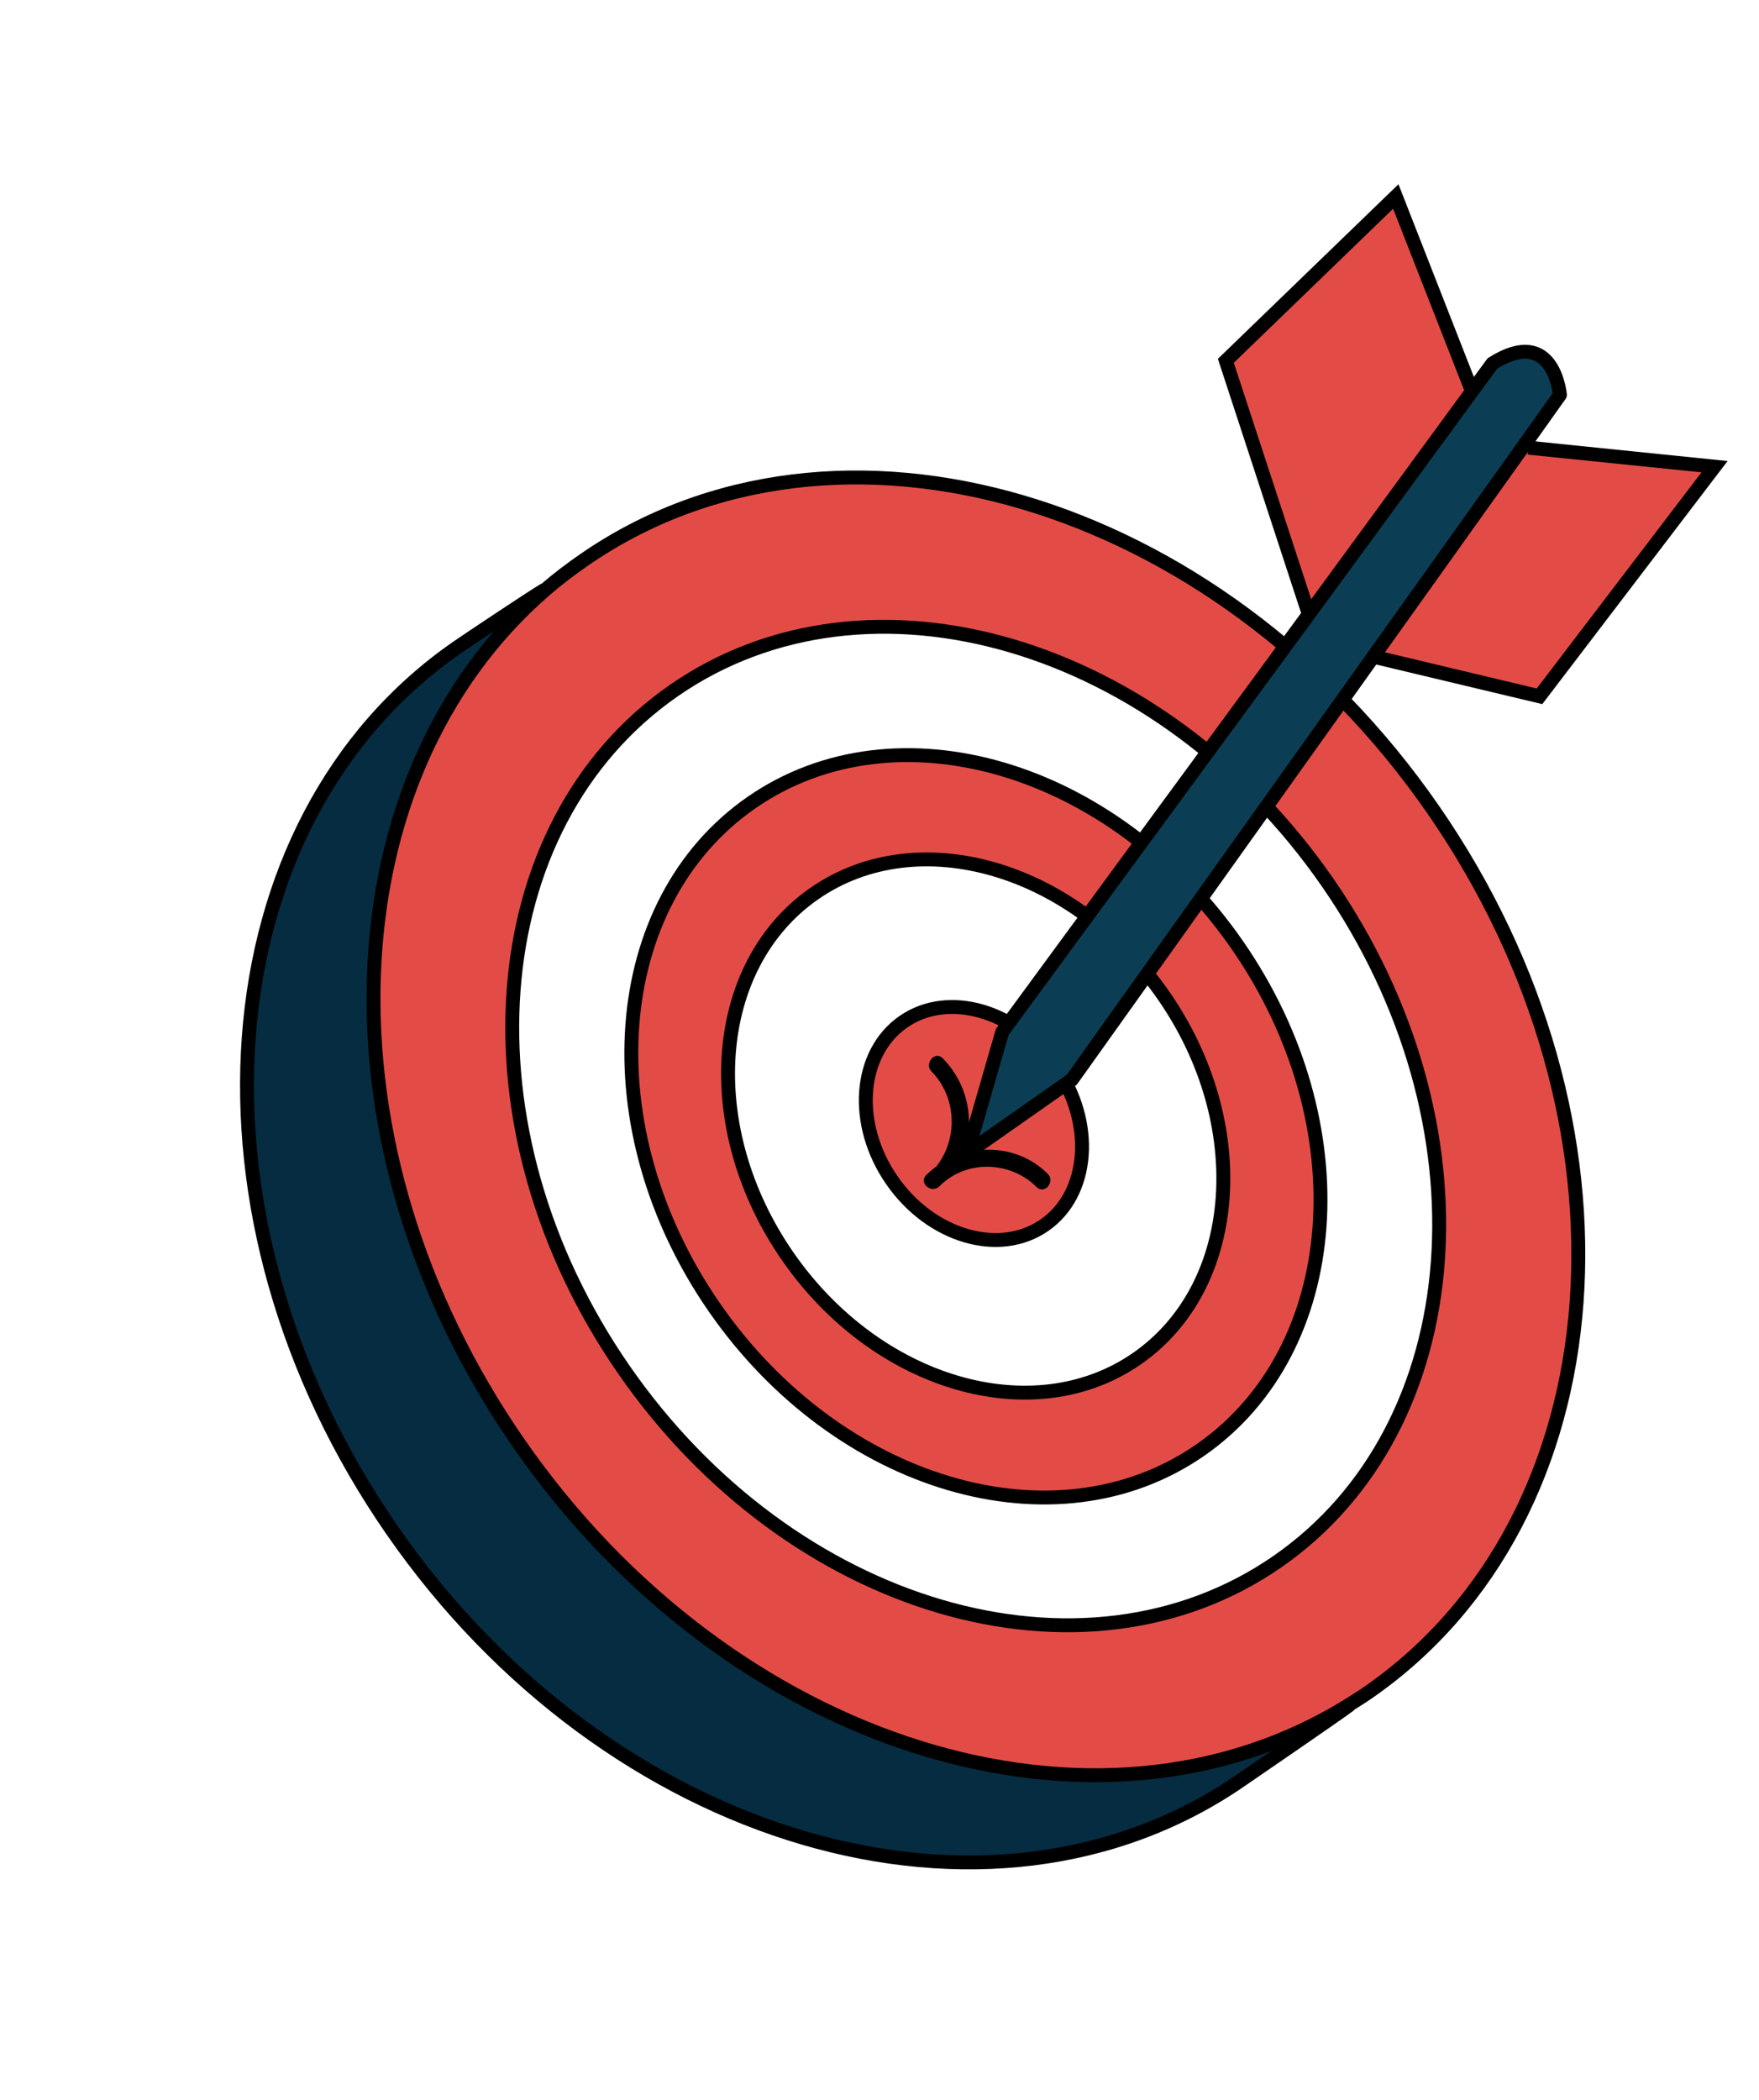 <svg width="506" height="604" viewBox="0 0 506 604" fill="none" xmlns="http://www.w3.org/2000/svg">
<path d="M167.895 161.107C240.471 110.812 349.926 142.877 412.24 232.795C474.553 322.714 466.227 436.402 393.568 486.754C391.842 487.95 389.977 489.121 388.194 490.235C315.666 535.508 210.056 502.847 149.223 415.066C90.213 329.914 94.566 223.482 156.844 169.739C160.365 166.569 164.032 163.784 167.895 161.107ZM381.854 253.731C333.894 184.525 249.759 159.854 193.868 198.587C137.977 237.319 131.536 324.759 179.496 393.965C227.455 463.172 311.59 487.842 367.481 449.11C423.372 410.377 429.814 322.937 381.854 253.731Z" fill="#E34C46"/>
<path d="M216.196 230.806C257.704 202.041 320.281 220.36 355.938 271.812C391.594 323.265 386.856 388.233 345.267 417.054C303.677 445.876 241.182 427.501 205.525 376.048C169.869 324.595 174.689 259.57 216.196 230.806ZM334.757 286.369C309.125 249.382 264.145 236.267 234.31 256.943C204.474 277.619 201.017 324.423 226.592 361.327C252.167 398.232 297.122 411.486 327.04 390.753C356.932 370.159 360.389 323.355 334.757 286.369Z" fill="#E34C46"/>
<path d="M259.884 293.848C272.953 284.791 292.53 290.569 303.751 306.761C314.972 322.953 313.426 343.369 300.439 352.369C287.453 361.369 267.794 355.648 256.573 339.456C245.351 323.264 246.816 302.904 259.884 293.848Z" fill="#E34C46"/>
<path d="M388.136 490.153L388.25 490.317C385.652 492.361 359.976 509.911 357.182 511.848C284.606 562.143 175.15 530.078 112.837 440.159C50.523 350.241 58.85 236.553 131.508 186.201C134.96 183.808 153.106 171.72 156.729 169.574C94.451 223.318 90.099 329.75 149.109 414.901C209.999 502.765 315.609 535.426 388.136 490.153Z" fill="#052C41"/>
<path d="M156.869 169.6C160.365 166.569 164.032 163.784 167.895 161.107C240.471 110.812 349.926 142.877 412.24 232.795C474.553 322.714 466.227 436.402 393.568 486.754C391.842 487.95 389.977 489.121 388.194 490.235C315.666 535.508 210.056 502.847 149.223 415.066C90.213 329.914 94.566 223.482 156.869 169.6Z" stroke="black" stroke-width="4" stroke-miterlimit="10"/>
<path d="M388.25 490.317C385.652 492.361 359.976 509.911 357.182 511.848C284.606 562.143 175.15 530.078 112.837 440.159C50.523 350.241 58.85 236.553 131.508 186.201C134.96 183.808 153.106 171.72 156.729 169.574" stroke="black" stroke-width="4" stroke-miterlimit="10"/>
<path d="M381.854 253.731C429.814 322.937 423.372 410.377 367.481 449.11C311.59 487.842 227.456 463.172 179.496 393.966C131.536 324.759 137.978 237.319 193.868 198.587C249.759 159.855 333.894 184.525 381.854 253.731Z" stroke="black" stroke-width="4" stroke-miterlimit="10"/>
<path d="M355.938 271.812C391.594 323.265 386.856 388.233 345.267 417.054C303.677 445.876 241.182 427.501 205.525 376.048C169.869 324.595 174.607 259.627 216.196 230.806C257.786 201.984 320.281 220.36 355.938 271.812Z" stroke="black" stroke-width="4" stroke-miterlimit="10"/>
<path d="M334.757 286.369C360.389 323.356 356.875 370.077 327.039 390.753C297.203 411.429 252.166 398.232 226.592 361.328C201.017 324.423 204.391 277.677 234.309 256.943C264.145 236.267 309.182 249.464 334.757 286.369Z" stroke="black" stroke-width="4" stroke-miterlimit="10"/>
<path d="M303.751 306.761C314.972 322.953 313.426 343.369 300.439 352.369C287.453 361.369 267.794 355.648 256.573 339.456C245.351 323.264 246.898 302.848 259.884 293.848C272.871 284.848 292.587 290.651 303.751 306.761Z" stroke="black" stroke-width="4" stroke-miterlimit="10"/>
<path d="M493.21 134.221L442.86 200.26L395.053 188.86L438.424 128.023L439.658 128.75L493.21 134.221Z" fill="#E34C46"/>
<path d="M429.292 104.665C447.065 93.443 448.706 113.719 448.706 113.719L438.48 128.105L395.052 188.861L308.254 310.453L278.203 331.521L288.255 296.694L376.439 176.574L423.496 112.453L429.292 104.665Z" fill="#0B3E54"/>
<path d="M401.519 56.509L423.472 112.591L376.498 176.656L352.633 103.77L401.519 56.509Z" fill="#E34C46"/>
<path d="M376.497 176.656L288.313 296.775L278.26 331.603L308.311 310.534L395.052 188.86L438.505 127.966L448.731 113.579C448.731 113.579 447.008 93.36 429.317 104.525L423.496 112.452L376.497 176.656Z" stroke="black" stroke-width="4" stroke-miterlimit="10" stroke-linecap="round" stroke-linejoin="round"/>
<path d="M376.498 176.656L352.633 103.77L401.519 56.509L423.472 112.591" stroke="black" stroke-width="4" stroke-miterlimit="10"/>
<path d="M439.657 128.75L493.21 134.22L442.859 200.26L395.053 188.86" stroke="black" stroke-width="4" stroke-miterlimit="10"/>
<path d="M270.277 341.15C277.851 333.469 290.645 333.849 298.188 341.397C300.504 343.685 303.652 339.8 301.393 337.594C291.844 328.029 275.875 328.511 266.393 338.002C264.187 340.261 267.989 343.466 270.277 341.15Z" fill="black"/>
<path d="M273.61 338.233C281.303 327.914 280.24 313.564 271.198 304.379C268.964 302.034 265.734 305.975 267.993 308.182C275.029 315.35 275.654 326.962 269.751 334.946C267.83 337.616 271.632 340.821 273.61 338.233Z" fill="black"/>
</svg>
